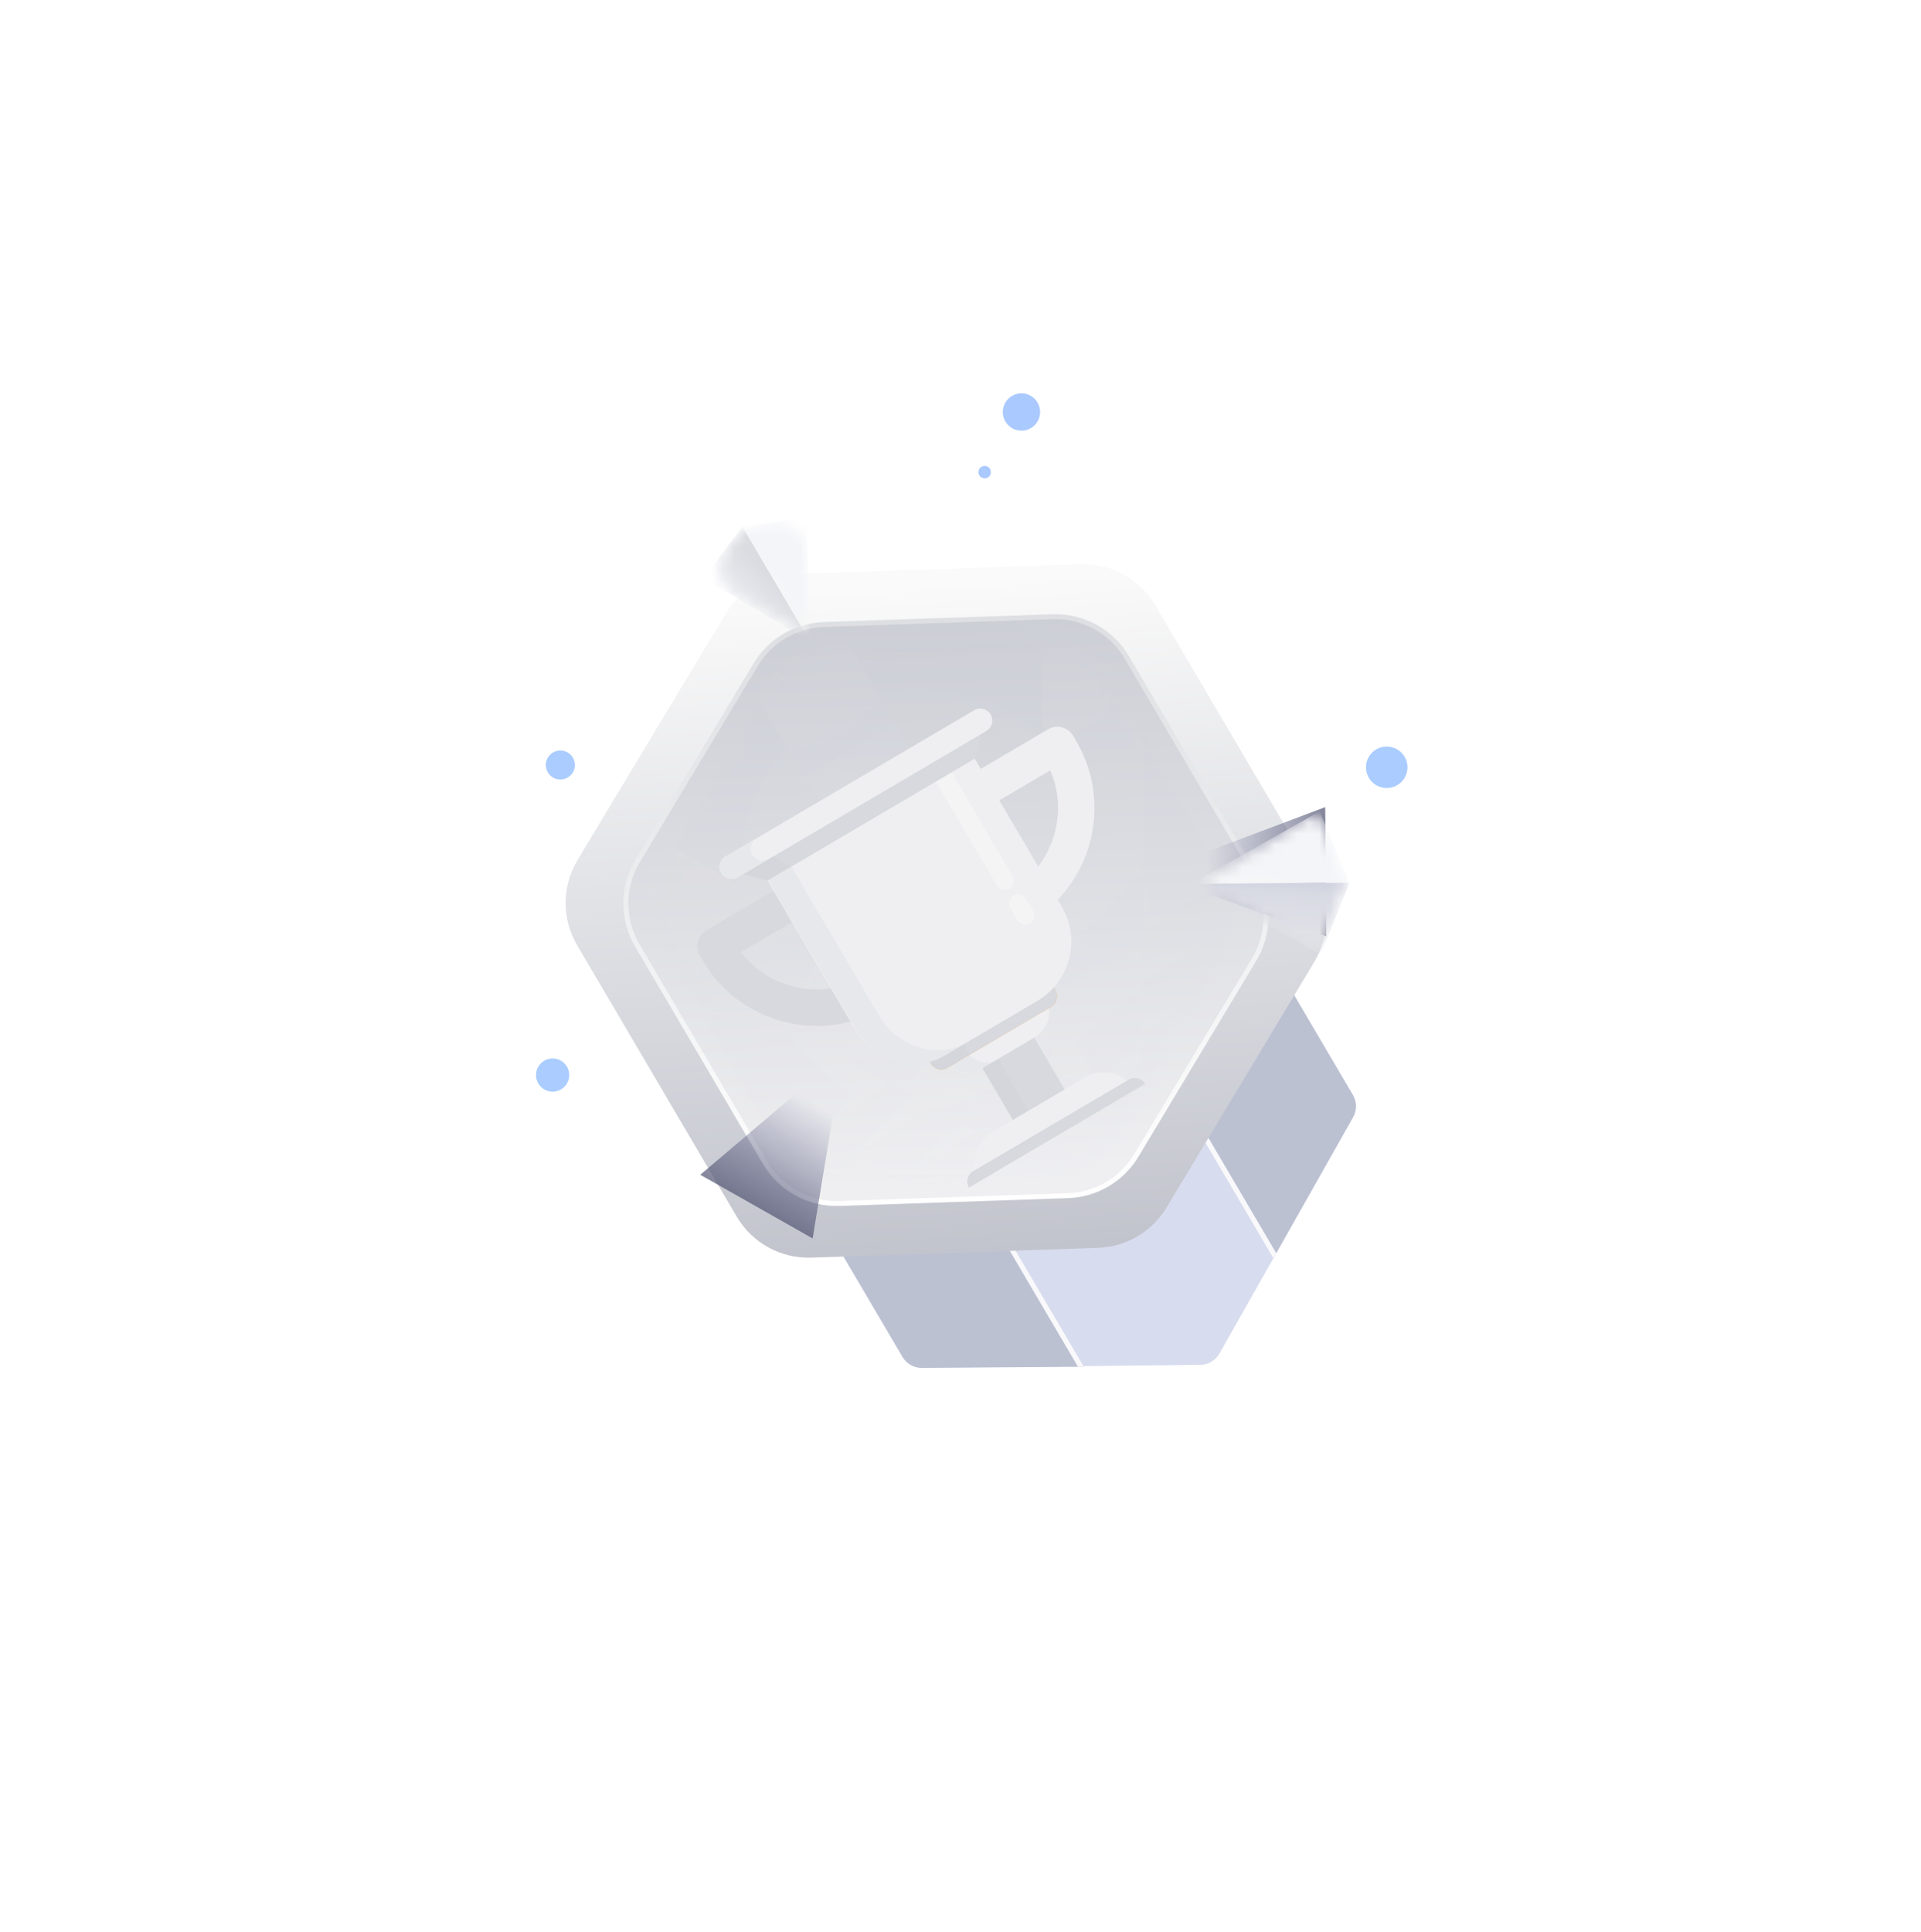 <svg width="174" height="175" viewBox="0 0 174 175" fill="none" xmlns="http://www.w3.org/2000/svg">
	<g>
		<g filter="url(#filter0_dd_57_1682)">
			<path d="M122.539 95.799L109.341 73.358L68.668 97.279L81.746 119.516C82.113 120.139 82.785 120.519 83.508 120.511L108.722 120.242C109.442 120.234 110.103 119.844 110.457 119.217L122.557 97.816C122.911 97.189 122.905 96.42 122.539 95.799Z" fill="#D8DCEF" />
			<path fill-rule="evenodd" clip-rule="evenodd" d="M97.52 80.311L115.331 110.596L122.557 97.816C122.911 97.189 122.905 96.42 122.539 95.799L109.341 73.358L97.52 80.311Z" fill="#BCC1D2" />
			<path fill-rule="evenodd" clip-rule="evenodd" d="M115.597 110.126L97.922 80.073L97.521 80.309L115.333 110.594L115.597 110.126Z" fill="#F9F9FC" />
			<path fill-rule="evenodd" clip-rule="evenodd" d="M80.372 90.127L98.184 120.412L83.503 120.515C82.783 120.52 82.114 120.141 81.749 119.52L68.551 97.079L80.372 90.127Z" fill="#BCC1D2" />
			<path fill-rule="evenodd" clip-rule="evenodd" d="M97.645 120.416L79.97 90.363L80.371 90.128L98.182 120.412L97.645 120.416Z" fill="#F9F9FC" />
			<path d="M71.91 48.604L97.882 47.719C100.645 47.625 103.237 49.05 104.639 51.432L119.098 76.017C120.499 78.399 120.484 81.358 119.059 83.726L105.664 105.995C104.347 108.184 102.012 109.557 99.459 109.644L73.487 110.529C70.724 110.623 68.132 109.198 66.73 106.816L52.271 82.231C50.87 79.849 50.885 76.89 52.31 74.522L65.705 52.253C67.022 50.064 69.357 48.691 71.91 48.604Z" fill="url(#paint0_linear_57_1682)" />
			<path d="M74.631 53.189L95.343 52.484C98.095 52.39 100.678 53.81 102.074 56.183L113.638 75.846C115.034 78.219 115.02 81.167 113.6 83.526L102.918 101.285C101.606 103.465 99.28 104.834 96.737 104.92L76.025 105.626C73.273 105.72 70.69 104.3 69.294 101.926L57.73 82.264C56.334 79.89 56.348 76.943 57.768 74.583L68.45 56.825C69.762 54.644 72.088 53.276 74.631 53.189Z" fill="url(#paint1_linear_57_1682)" />
			<g filter="url(#filter1_f_57_1682)">
				<path d="M74.631 53.189L95.343 52.484C98.095 52.39 100.678 53.81 102.074 56.183L113.638 75.846C115.034 78.219 115.02 81.167 113.6 83.526L102.918 101.285C101.606 103.465 99.28 104.834 96.737 104.92L76.025 105.626C73.273 105.72 70.69 104.3 69.294 101.926L57.73 82.264C56.334 79.89 56.348 76.943 57.768 74.583L68.45 56.825C69.762 54.644 72.088 53.276 74.631 53.189Z" stroke="url(#paint2_linear_57_1682)" stroke-width="0.444" />
			</g>
			<g opacity="0.5">
				<mask id="mask0_57_1682" style="mask-type:alpha" maskUnits="userSpaceOnUse" x="58" y="54" width="55" height="50">
					<g opacity="0.5">
						<path opacity="0.5" d="M75.523 55.365L94.34 54.717C96.959 54.627 99.417 55.977 100.745 58.236L111.246 76.09C112.574 78.348 112.56 81.153 111.208 83.398L101.497 99.528C100.249 101.6 98.038 102.901 95.621 102.984L76.804 103.632C74.186 103.722 71.728 102.372 70.399 100.113L59.899 82.259C58.57 80.001 58.585 77.196 59.936 74.951L69.648 58.821C70.895 56.749 73.106 55.449 75.523 55.365Z" fill="#A6D3DE" />
					</g>
				</mask>
				<g mask="url(#mask0_57_1682)">
					<g opacity="0.5">
						<path opacity="0.5" d="M75.523 55.365L94.34 54.717C96.959 54.627 99.417 55.977 100.745 58.236L111.246 76.09C112.574 78.348 112.56 81.153 111.208 83.398L101.497 99.528C100.249 101.6 98.038 102.901 95.621 102.984L76.804 103.632C74.186 103.722 71.728 102.372 70.399 100.113L59.899 82.259C58.57 80.001 58.585 77.196 59.936 74.951L69.648 58.821C70.895 56.749 73.106 55.449 75.523 55.365Z" fill="url(#paint3_radial_57_1682)" />
						<path opacity="0.5" d="M103.459 101.778L75.32 52.076L66.869 57.046L96.631 105.794L103.459 101.778Z" fill="url(#paint4_linear_57_1682)" />
						<path opacity="0.5" d="M103.311 101.277L103.829 44.143L94.029 44.228L95.392 101.346L103.311 101.277Z" fill="url(#paint5_linear_57_1682)" />
						<path opacity="0.5" d="M102.011 97.453L52.755 68.502L47.917 77.026L98.102 104.34L102.011 97.453Z" fill="url(#paint6_linear_57_1682)" />
						<path opacity="0.5" d="M63.493 88.372L104.34 64.349L119.918 90.836L79.071 114.859L63.493 88.372Z" fill="url(#paint7_linear_57_1682)" />
						<g opacity="0.5" filter="url(#filter2_i_57_1682)">
							<path opacity="0.5" d="M75.523 55.365L94.34 54.717C96.959 54.627 99.417 55.977 100.745 58.236L111.246 76.09C112.574 78.348 112.56 81.153 111.208 83.398L101.497 99.528C100.249 101.6 98.038 102.901 95.621 102.984L76.804 103.632C74.186 103.722 71.728 102.372 70.399 100.113L59.899 82.259C58.57 80.001 58.585 77.196 59.936 74.951L69.648 58.821C70.895 56.749 73.106 55.449 75.523 55.365Z" fill="#6052B4" fill-opacity="0.01" />
						</g>
					</g>
				</g>
			</g>
		</g>
		<g filter="url(#filter3_d_57_1682)">
			<path d="M86.775 86.372L91.468 83.611L96.713 92.529L92.02 95.289L86.775 86.372Z" fill="#D7D9DE" />
			<path opacity="0.2" d="M86.775 86.372L88.183 85.544L93.428 94.461L92.02 95.289L86.775 86.372Z" fill="#C8CAD2" />
			<path d="M89.867 95.924L98.315 90.956C99.864 90.045 101.876 90.567 102.787 92.116L88.707 100.397C87.796 98.848 88.318 96.835 89.867 95.924Z" fill="#EFEFF1" />
			<path d="M88.937 90.154L93.724 87.338C94.992 86.593 95.417 84.953 94.671 83.686L94.368 83.17L84.981 88.69L85.285 89.207C86.03 90.474 87.67 90.899 88.937 90.154Z" fill="#EFEFF1" />
			<path d="M86.858 87.586L87.162 88.103C87.907 89.37 89.078 90.071 90.345 89.326L88.937 90.154C87.67 90.899 86.03 90.474 85.285 89.207L84.981 88.69L86.858 87.586Z" fill="#E7E8EB" />
			<path d="M87.768 100.948L103.725 91.563C103.421 91.046 102.751 90.872 102.234 91.176L88.154 99.457C87.638 99.761 87.464 100.431 87.768 100.948Z" fill="#D7D9DE" />
			<path d="M83.491 88.303L94.755 81.679L95.583 83.087C95.886 83.603 95.712 84.274 95.196 84.577L85.809 90.098C85.293 90.402 84.622 90.228 84.319 89.711L83.491 88.303Z" fill="#F9A74E" />
			<path d="M83.491 88.303L94.755 81.679L95.583 83.087C95.886 83.603 95.712 84.274 95.196 84.577L85.809 90.098C85.293 90.402 84.622 90.228 84.319 89.711L83.491 88.303Z" fill="#D7D9DE" />
			<path opacity="0.2" d="M85.837 86.923L87.604 87.779C87.135 88.055 87.64 89.021 88.156 88.718L85.81 90.098C85.293 90.402 84.622 90.228 84.319 89.711L83.491 88.303L85.837 86.923Z" fill="#C8CAD2" />
			<path d="M73.718 73.837L64.801 79.081L65.077 79.551C67.975 84.479 74.311 86.122 79.239 83.224" stroke="#D7D9DE" stroke-width="3.304" stroke-miterlimit="10" stroke-linecap="round" stroke-linejoin="round" />
			<path d="M86.859 66.109L95.777 60.864L96.053 61.334C98.951 66.262 97.308 72.597 92.38 75.495" stroke="#EFEFF1" stroke-width="3.304" stroke-miterlimit="10" stroke-linecap="round" stroke-linejoin="round" />
			<path d="M85.961 88.746L93.94 84.054C96.944 82.287 97.929 78.486 96.163 75.482L87.468 60.698L68.695 71.739L77.39 86.523C79.156 89.527 82.958 90.513 85.961 88.746Z" fill="#EFEFF1" />
			<path opacity="0.3" d="M85.48 63.763C85.48 63.763 90.173 71.741 91.001 73.149" stroke="white" stroke-width="1.652" stroke-miterlimit="10" stroke-linecap="round" stroke-linejoin="round" />
			<path d="M70.906 70.558L79.563 85.279C81.322 88.27 84.882 89.384 87.589 87.792L85.474 89.036C82.767 90.628 79.207 89.514 77.448 86.523L68.79 71.802L70.906 70.558Z" fill="#E7E8EB" />
			<path d="M67.287 72.566L88.876 59.869L88.296 62.105L69.523 73.146L67.287 72.566Z" fill="#D7D9DE" />
			<path opacity="0.2" d="M69.882 70.872L71.652 71.824L69.404 73.146L67.185 72.459L69.882 70.872Z" fill="#C8CAD2" />
			<path d="M65.713 70.967L88.241 57.717C88.757 57.413 89.428 57.587 89.731 58.104C90.035 58.62 89.861 59.291 89.345 59.594L66.817 72.844C66.301 73.147 65.63 72.973 65.326 72.457C65.023 71.941 65.197 71.27 65.713 70.967Z" fill="#EFEFF1" />
			<path d="M65.713 70.966L68.529 69.31C68.012 69.613 67.838 70.284 68.142 70.8C68.446 71.317 69.116 71.491 69.633 71.187L66.817 72.843C66.3 73.147 65.63 72.973 65.326 72.456C65.022 71.94 65.196 71.269 65.713 70.966Z" fill="#E7E8EB" />
			<path opacity="0.3" d="M92.215 75.214L92.85 76.293" stroke="white" stroke-width="1.652" stroke-miterlimit="10" stroke-linecap="round" stroke-linejoin="round" />
		</g>
		<g filter="url(#filter4_f_57_1682)">
			<path d="M93.377 38.771C92.572 39.244 91.536 38.975 91.063 38.171C90.59 37.366 90.858 36.33 91.663 35.857C92.468 35.384 93.504 35.652 93.977 36.457C94.45 37.262 94.181 38.298 93.377 38.771Z" fill="#AAC9FF" />
		</g>
		<g filter="url(#filter5_f_57_1682)">
			<path d="M89.473 43.245C89.205 43.403 88.86 43.314 88.702 43.045C88.544 42.777 88.634 42.432 88.902 42.274C89.17 42.116 89.516 42.206 89.673 42.474C89.831 42.742 89.742 43.088 89.473 43.245Z" fill="#AAC9FF" />
		</g>
		<g filter="url(#filter6_f_57_1682)">
			<path d="M126.559 71.11C125.665 71.635 124.514 71.337 123.988 70.443C123.462 69.549 123.761 68.398 124.655 67.872C125.549 67.346 126.7 67.645 127.226 68.539C127.751 69.433 127.453 70.584 126.559 71.11Z" fill="#AACCFF" />
		</g>
		<g filter="url(#filter7_f_57_1682)">
			<path d="M51.421 70.419C50.795 70.787 49.99 70.578 49.622 69.952C49.254 69.326 49.462 68.521 50.088 68.153C50.714 67.785 51.52 67.993 51.888 68.619C52.256 69.245 52.047 70.051 51.421 70.419Z" fill="#AACCFF" />
		</g>
		<g filter="url(#filter8_f_57_1682)">
			<path d="M50.818 98.661C50.103 99.082 49.182 98.843 48.762 98.127C48.341 97.412 48.58 96.491 49.295 96.071C50.01 95.65 50.931 95.889 51.352 96.604C51.773 97.319 51.534 98.24 50.818 98.661Z" fill="#AACCFF" />
		</g>
		<g filter="url(#filter9_f_57_1682)">
			<path d="M76.364 95.431L73.606 112.161L63.428 106.394L76.364 95.431Z" fill="url(#paint8_linear_57_1682)" />
		</g>
		<g filter="url(#filter10_f_57_1682)">
			<path d="M104.168 79.076L120.13 84.797L120.036 73.099L104.168 79.076Z" fill="url(#paint9_linear_57_1682)" />
		</g>
		<mask id="mask1_57_1682" style="mask-type:alpha" maskUnits="userSpaceOnUse" x="108" y="74" width="14" height="12">
			<g>
				<path fill-rule="evenodd" clip-rule="evenodd" d="M118.256 85.631C118.952 86.051 119.858 85.73 120.135 84.966L121.97 79.894C121.97 79.894 121.97 79.893 121.969 79.893C121.969 79.893 121.968 79.893 121.968 79.892L120.052 74.852C119.763 74.092 118.852 73.786 118.163 74.216L108.917 79.998H108.914C108.913 79.998 108.913 79.999 108.914 79.999V80L108.882 80.02C108.862 80.033 108.871 80.064 108.895 80.063L109.002 80.062C109.012 80.062 109.022 80.065 109.031 80.07L118.256 85.631Z" fill="url(#paint10_linear_57_1682)" />
			</g>
		</mask>
		<g mask="url(#mask1_57_1682)">
			<g>
				<path d="M122.243 79.927L119.637 86.42L107.539 79.993L122.243 79.927Z" fill="url(#paint11_linear_57_1682)" />
				<path d="M122.243 79.928L119.533 73.477L107.913 80.043L122.243 79.928Z" fill="url(#paint12_linear_57_1682)" />
			</g>
		</g>
		<mask id="mask2_57_1682" style="mask-type:alpha" maskUnits="userSpaceOnUse" x="65" y="47" width="9" height="11">
			<g>
				<path fill-rule="evenodd" clip-rule="evenodd" d="M67.4 47.874H67.399C67.398 47.874 67.398 47.874 67.398 47.874C67.399 47.875 67.399 47.875 67.398 47.875L65.683 49.979C64.656 51.239 65.037 53.123 66.472 53.886L72.963 57.336C72.963 57.336 72.963 57.336 72.963 57.337H72.964C72.964 57.338 72.964 57.337 72.964 57.337C72.964 57.337 72.964 57.337 72.965 57.337L72.964 57.336C72.964 57.335 72.964 57.335 72.964 57.335L73.103 49.985C73.134 48.36 71.672 47.112 70.072 47.397L67.4 47.874Z" fill="url(#paint13_linear_57_1682)" />
			</g>
		</mask>
		<g mask="url(#mask2_57_1682)">
			<g>
				<path d="M67.257 47.69L63.7 52.375L73.366 58.076L67.257 47.69Z" fill="url(#paint14_linear_57_1682)" />
				<path d="M67.256 47.69L73.079 46.858L73.364 58.076L67.256 47.69Z" fill="url(#paint15_linear_57_1682)" />
			</g>
		</g>
	</g>
	<defs>
		<filter id="filter0_dd_57_1682" x="0.68" y="0.534" width="172.687" height="173.9" filterUnits="userSpaceOnUse" color-interpolation-filters="sRGB">
			<feFlood flood-opacity="0" result="BackgroundImageFix" />
			<feColorMatrix in="SourceAlpha" type="matrix" values="0 0 0 0 0 0 0 0 0 0 0 0 0 0 0 0 0 0 127 0" result="hardAlpha" />
			<feOffset />
			<feGaussianBlur stdDeviation="8.425" />
			<feColorMatrix type="matrix" values="0 0 0 0 0.559 0 0 0 0 0.869 0 0 0 0 0.938 0 0 0 0.04 0" />
			<feBlend mode="normal" in2="BackgroundImageFix" result="effect1_dropShadow_57_1682" />
			<feColorMatrix in="SourceAlpha" type="matrix" values="0 0 0 0 0 0 0 0 0 0 0 0 0 0 0 0 0 0 127 0" result="hardAlpha" />
			<feOffset dy="3.37" />
			<feGaussianBlur stdDeviation="25.275" />
			<feColorMatrix type="matrix" values="0 0 0 0 0.925 0 0 0 0 0.929 0 0 0 0 0.937 0 0 0 0.48 0" />
			<feBlend mode="normal" in2="effect1_dropShadow_57_1682" result="effect2_dropShadow_57_1682" />
			<feBlend mode="normal" in="SourceGraphic" in2="effect2_dropShadow_57_1682" result="shape" />
		</filter>
		<filter id="filter1_f_57_1682" x="56.338" y="52.125" width="58.692" height="53.861" filterUnits="userSpaceOnUse" color-interpolation-filters="sRGB">
			<feFlood flood-opacity="0" result="BackgroundImageFix" />
			<feBlend mode="normal" in="SourceGraphic" in2="BackgroundImageFix" result="shape" />
			<feGaussianBlur stdDeviation="0.067" result="effect1_foregroundBlur_57_1682" />
		</filter>
		<filter id="filter2_i_57_1682" x="58.912" y="54.713" width="53.32" height="48.923" filterUnits="userSpaceOnUse" color-interpolation-filters="sRGB">
			<feFlood flood-opacity="0" result="BackgroundImageFix" />
			<feBlend mode="normal" in="SourceGraphic" in2="BackgroundImageFix" result="shape" />
			<feColorMatrix in="SourceAlpha" type="matrix" values="0 0 0 0 0 0 0 0 0 0 0 0 0 0 0 0 0 0 127 0" result="hardAlpha" />
			<feOffset />
			<feGaussianBlur stdDeviation="2.983" />
			<feComposite in2="hardAlpha" operator="arithmetic" k2="-1" k3="1" />
			<feColorMatrix type="matrix" values="0 0 0 0 0.297 0 0 0 0 0.33 0 0 0 0 0.446 0 0 0 1 0" />
			<feBlend mode="normal" in2="shape" result="effect1_innerShadow_57_1682" />
		</filter>
		<filter id="filter3_d_57_1682" x="49.932" y="50.959" width="67.009" height="69.814" filterUnits="userSpaceOnUse" color-interpolation-filters="sRGB">
			<feFlood flood-opacity="0" result="BackgroundImageFix" />
			<feColorMatrix in="SourceAlpha" type="matrix" values="0 0 0 0 0 0 0 0 0 0 0 0 0 0 0 0 0 0 127 0" result="hardAlpha" />
			<feOffset dy="6.608" />
			<feGaussianBlur stdDeviation="6.608" />
			<feColorMatrix type="matrix" values="0 0 0 0 0.613 0 0 0 0 0.629 0 0 0 0 0.7 0 0 0 1 0" />
			<feBlend mode="normal" in2="BackgroundImageFix" result="effect1_dropShadow_57_1682" />
			<feBlend mode="normal" in="SourceGraphic" in2="effect1_dropShadow_57_1682" result="shape" />
		</filter>
		<filter id="filter4_f_57_1682" x="75.657" y="20.451" width="33.725" height="33.725" filterUnits="userSpaceOnUse" color-interpolation-filters="sRGB">
			<feFlood flood-opacity="0" result="BackgroundImageFix" />
			<feBlend mode="normal" in="SourceGraphic" in2="BackgroundImageFix" result="shape" />
			<feGaussianBlur stdDeviation="7.586" result="effect1_foregroundBlur_57_1682" />
		</filter>
		<filter id="filter5_f_57_1682" x="84.831" y="38.403" width="8.713" height="8.713" filterUnits="userSpaceOnUse" color-interpolation-filters="sRGB">
			<feFlood flood-opacity="0" result="BackgroundImageFix" />
			<feBlend mode="normal" in="SourceGraphic" in2="BackgroundImageFix" result="shape" />
			<feGaussianBlur stdDeviation="1.896" result="effect1_foregroundBlur_57_1682" />
		</filter>
		<filter id="filter6_f_57_1682" x="121.2" y="65.084" width="8.814" height="8.814" filterUnits="userSpaceOnUse" color-interpolation-filters="sRGB">
			<feFlood flood-opacity="0" result="BackgroundImageFix" />
			<feBlend mode="normal" in="SourceGraphic" in2="BackgroundImageFix" result="shape" />
			<feGaussianBlur stdDeviation="1.264" result="effect1_foregroundBlur_57_1682" />
		</filter>
		<filter id="filter7_f_57_1682" x="44.383" y="62.914" width="12.744" height="12.744" filterUnits="userSpaceOnUse" color-interpolation-filters="sRGB">
			<feFlood flood-opacity="0" result="BackgroundImageFix" />
			<feBlend mode="normal" in="SourceGraphic" in2="BackgroundImageFix" result="shape" />
			<feGaussianBlur stdDeviation="2.529" result="effect1_foregroundBlur_57_1682" />
		</filter>
		<filter id="filter8_f_57_1682" x="35.911" y="83.22" width="28.292" height="28.292" filterUnits="userSpaceOnUse" color-interpolation-filters="sRGB">
			<feFlood flood-opacity="0" result="BackgroundImageFix" />
			<feBlend mode="normal" in="SourceGraphic" in2="BackgroundImageFix" result="shape" />
			<feGaussianBlur stdDeviation="6.322" result="effect1_foregroundBlur_57_1682" />
		</filter>
		<filter id="filter9_f_57_1682" x="58.27" y="90.273" width="23.252" height="27.046" filterUnits="userSpaceOnUse" color-interpolation-filters="sRGB">
			<feFlood flood-opacity="0" result="BackgroundImageFix" />
			<feBlend mode="normal" in="SourceGraphic" in2="BackgroundImageFix" result="shape" />
			<feGaussianBlur stdDeviation="2.579" result="effect1_foregroundBlur_57_1682" />
		</filter>
		<filter id="filter10_f_57_1682" x="99.01" y="67.941" width="26.278" height="22.014" filterUnits="userSpaceOnUse" color-interpolation-filters="sRGB">
			<feFlood flood-opacity="0" result="BackgroundImageFix" />
			<feBlend mode="normal" in="SourceGraphic" in2="BackgroundImageFix" result="shape" />
			<feGaussianBlur stdDeviation="2.579" result="effect1_foregroundBlur_57_1682" />
		</filter>
		<linearGradient id="paint0_linear_57_1682" x1="83.119" y1="49.596" x2="87.12" y2="110.198" gradientUnits="userSpaceOnUse">
			<stop stop-color="#FAFAFA" />
			<stop offset="1" stop-color="#C2C4CD" />
		</linearGradient>
		<linearGradient id="paint1_linear_57_1682" x1="85.604" y1="53.344" x2="87.366" y2="102.731" gradientUnits="userSpaceOnUse">
			<stop stop-color="#CDCFD6" />
			<stop offset="1" stop-color="#EFEFF1" />
		</linearGradient>
		<linearGradient id="paint2_linear_57_1682" x1="82.605" y1="53.278" x2="83.907" y2="105.472" gradientUnits="userSpaceOnUse">
			<stop stop-color="#DDDFE2" />
			<stop offset="1" stop-color="white" />
		</linearGradient>
		<radialGradient id="paint3_radial_57_1682" cx="0" cy="0" r="1" gradientUnits="userSpaceOnUse" gradientTransform="translate(85.572 79.175) rotate(59.539) scale(27.467 23.694)">
			<stop stop-color="#F5F7FF" />
			<stop offset="1" stop-color="#B3B5C5" />
		</radialGradient>
		<linearGradient id="paint4_linear_57_1682" x1="71.095" y1="54.561" x2="100.045" y2="103.786" gradientUnits="userSpaceOnUse">
			<stop stop-color="white" />
			<stop offset="1" stop-color="#F2EDED" stop-opacity="0" />
		</linearGradient>
		<linearGradient id="paint5_linear_57_1682" x1="98.929" y1="44.185" x2="99.425" y2="101.311" gradientUnits="userSpaceOnUse">
			<stop stop-color="white" />
			<stop offset="1" stop-color="#F2EDED" stop-opacity="0" />
		</linearGradient>
		<linearGradient id="paint6_linear_57_1682" x1="50.336" y1="72.764" x2="100.02" y2="100.96" gradientUnits="userSpaceOnUse">
			<stop stop-color="white" />
			<stop offset="1" stop-color="#F2EDED" stop-opacity="0" />
		</linearGradient>
		<linearGradient id="paint7_linear_57_1682" x1="90.672" y1="87.846" x2="98.652" y2="101.134" gradientUnits="userSpaceOnUse">
			<stop stop-color="white" stop-opacity="0" />
			<stop offset="1" stop-color="#D0DBFF" />
		</linearGradient>
		<linearGradient id="paint8_linear_57_1682" x1="68.45" y1="109.396" x2="73.815" y2="99.928" gradientUnits="userSpaceOnUse">
			<stop stop-color="#585B77" stop-opacity="0.75" />
			<stop offset="1" stop-color="#525787" stop-opacity="0" />
		</linearGradient>
		<linearGradient id="paint9_linear_57_1682" x1="120.219" y1="78.947" x2="109.337" y2="79.034" gradientUnits="userSpaceOnUse">
			<stop stop-color="#585B77" stop-opacity="0.75" />
			<stop offset="1" stop-color="#525787" stop-opacity="0" />
		</linearGradient>
		<linearGradient id="paint10_linear_57_1682" x1="112.433" y1="80.558" x2="118.33" y2="76.082" gradientUnits="userSpaceOnUse">
			<stop stop-color="#D5D7D9" />
			<stop offset="1" stop-color="#E2E3E7" />
		</linearGradient>
		<linearGradient id="paint11_linear_57_1682" x1="120.389" y1="79.364" x2="119.944" y2="86.725" gradientUnits="userSpaceOnUse">
			<stop stop-color="#CCCFDD" />
			<stop offset="0.259" stop-color="#D9DBE4" />
			<stop offset="0.879" stop-color="#E2E3E7" />
		</linearGradient>
		<linearGradient id="paint12_linear_57_1682" x1="111.093" y1="75.925" x2="110.216" y2="81.614" gradientUnits="userSpaceOnUse">
			<stop stop-color="#F4F5F8" />
			<stop offset="1" stop-color="#F5F6F7" />
		</linearGradient>
		<linearGradient id="paint13_linear_57_1682" x1="71.09" y1="54.98" x2="72.168" y2="49.247" gradientUnits="userSpaceOnUse">
			<stop stop-color="#D5D7D9" />
			<stop offset="1" stop-color="#E2E3E7" />
		</linearGradient>
		<linearGradient id="paint14_linear_57_1682" x1="70.12" y1="52.678" x2="66.167" y2="56.499" gradientUnits="userSpaceOnUse">
			<stop stop-color="#DBDCE1" />
			<stop offset="1" stop-color="#F2F3F8" />
		</linearGradient>
		<linearGradient id="paint15_linear_57_1682" x1="74.96" y1="54.004" x2="71.236" y2="57.094" gradientUnits="userSpaceOnUse">
			<stop stop-color="#F4F5F8" />
			<stop offset="1" stop-color="#F5F6F7" />
		</linearGradient>
	</defs>
</svg>
